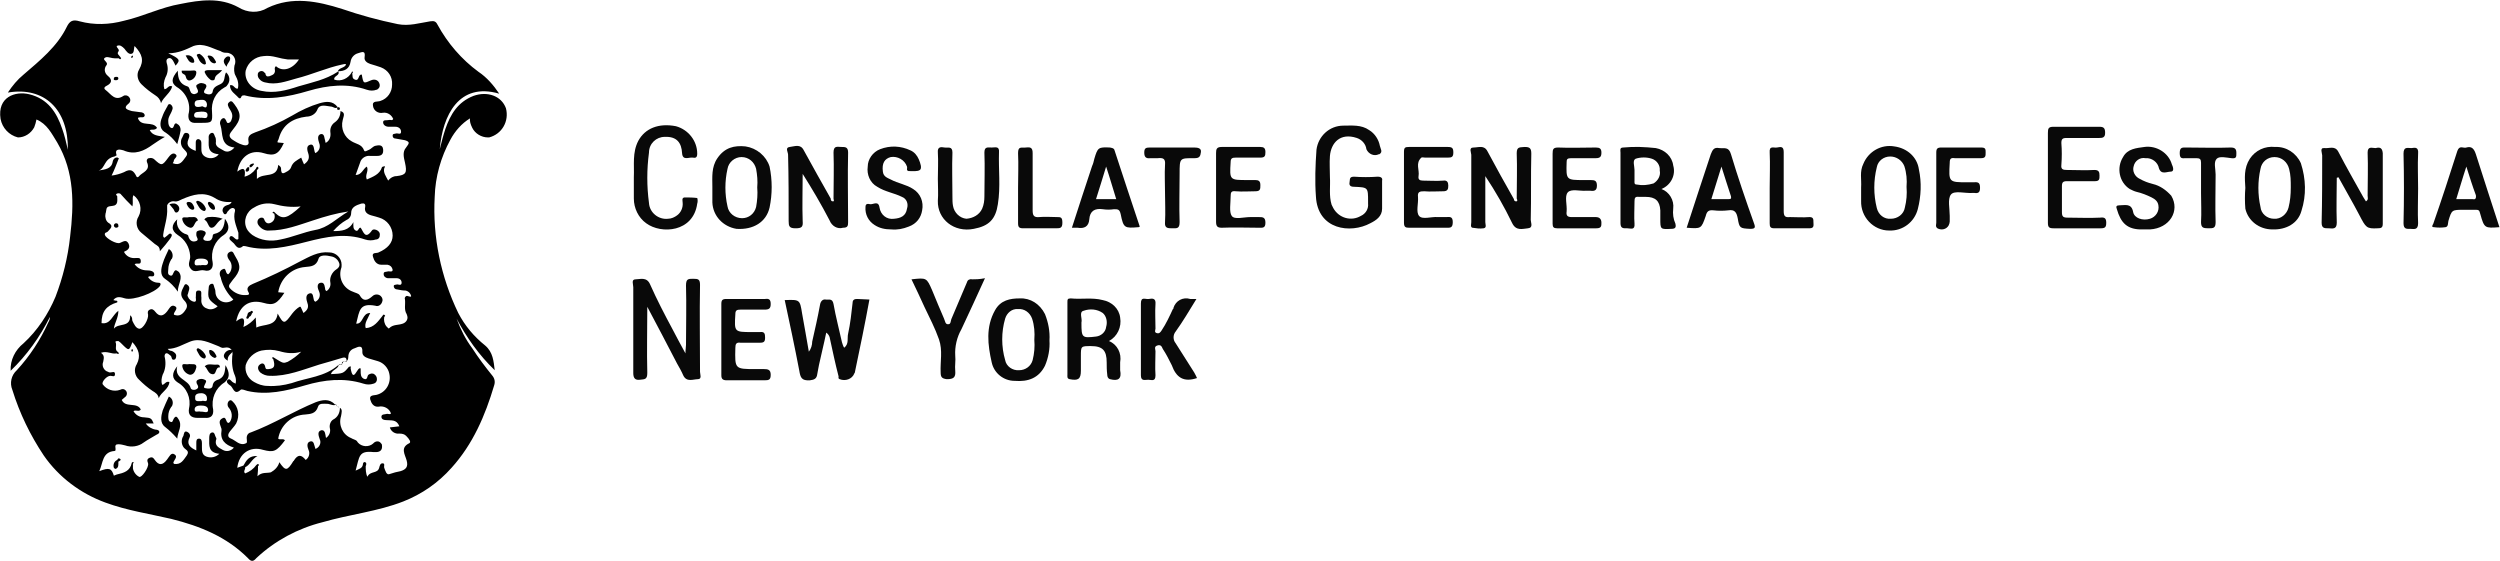 <?xml version="1.0" encoding="utf-8"?>
<!-- Generator: Adobe Illustrator 24.2.0, SVG Export Plug-In . SVG Version: 6.00 Build 0)  -->
<svg version="1.1" id="Layer_1" xmlns="http://www.w3.org/2000/svg" xmlns:xlink="http://www.w3.org/1999/xlink" x="0px" y="0px"
	 viewBox="0 0 445.7 100" style="enable-background:new 0 0 445.7 100;" xml:space="preserve">
<style type="text/css">
	.st0{fill:#090909;}
</style>
<g id="Estonia">
	<path class="st0" d="M115.4,54.7c0,4-0.1,7.9,0,11.8c0,1.2-0.5,1.1-1.3,1.2s-1.2-0.2-1.2-1.2c0-5.1,0-10.2,0-15.3
		c0-0.5-0.4-1.4,0.4-1.4s2-0.5,2.6,0.9c1.2,2.7,2.6,5.4,4,8c0.7,1.3,1.4,2.7,2.3,4.3c0-0.7,0.1-1.1,0.1-1.5c0-3.5,0.1-7.1,0-10.6
		c0-1.2,0.4-1.2,1.3-1.2s1.2,0.1,1.2,1.1c-0.1,5.2,0,10.3,0,15.5c0,0.4,0.4,1.3-0.4,1.3s-2,0.6-2.6-0.7c-0.3-0.7-0.7-1.4-1.1-2.1
		C119,61.5,117.2,58.1,115.4,54.7z"/>
	<path class="st0" d="M113,31.6c0.1-2.2-0.3-4.4,0.8-6.5c1.2-2.2,3.6-3.2,6.7-2.6c2.2,0.6,3.8,2.6,3.8,4.9c0,0.7-0.3,0.8-0.8,0.7
		c-0.7-0.1-1.8,0.6-1.9-0.8c-0.1-1.8-0.9-3-3.1-2.9c-1.5,0-2.8,1.2-2.8,2.8c-0.4,3-0.4,6,0,9c0.1,1.7,1.7,3,3.4,2.8
		c0.6,0,1.2-0.3,1.6-0.6c0.7-0.5,1.1-1.4,1-2.3c0-0.3-0.2-0.8,0.3-0.9c0.8,0,1.5,0,2.3,0.1c0.1,0.3,0.1,0.7,0,1
		c-0.7,5.1-6.4,5.5-9.1,3.5c-1.4-1-2.2-2.7-2.2-4.4C113,34.2,113,33,113,31.6z"/>
	<path class="st0" d="M152.8,53.3c-0.4,0-0.8,0.1-0.8,0.7c-0.2,1.8-0.4,3.7-0.8,5.5c-0.2,0.8,0.2,1.8-0.7,2.5
		c-0.2-0.3-0.3-0.7-0.4-1c-0.5-2.3-1.1-4.5-1.5-6.8c-0.2-1.1-0.9-0.7-1.4-0.8s-0.9,0.3-1,0.9c-0.4,2.2-0.9,4.4-1.4,6.6
		c0,0.6-0.2,1.3-0.6,1.8c-0.4-2.4-0.8-4.5-1.2-6.8c-0.4-2.5-0.4-2.5-3.1-2.4c0.9,4.2,1.8,8.4,2.6,12.6c0.2,1.2,0.4,1.8,1.9,1.7
		c0.8-0.1,1.2-0.3,1.3-1.1c0.1-0.5,0.2-1,0.3-1.6c0.4-1.9,0.9-3.8,1.3-5.8c0.3,0.2,0.5,0.5,0.6,0.8c0.5,2.3,1,4.7,1.6,7
		c0,0.2-0.1,0.4,0.2,0.5c1,0.4,2.2,0,2.6-1c0-0.1,0.1-0.1,0.1-0.2c0.9-4.3,1.8-8.6,2.6-13L152.8,53.3z"/>
	<path class="st0" d="M245.6,31.5c-1.4,0.1-2.8,0.1-4.2,0c-0.9,0-0.7,0.5-0.8,1s0.1,0.8,0.8,0.8c2.5,0.1,2.5,0.1,2.5,2.6
		c0,0.1,0,0.3,0,0.4c0.1,0.9-0.4,1.8-1.3,2.2c-1.7,1-3.9,0.4-4.9-1.4c-0.1-0.2-0.2-0.4-0.3-0.6c-0.5-1.6-0.2-3.3-0.3-4.9
		c0-1.3-0.1-2.5,0-3.8c0.2-2.3,1.8-4.2,4.8-3.2c0.9,0.3,1.6,1.1,1.7,2c0.4,0.9,1.4,1.3,2.2,0.9c0,0,0.1,0,0.1,0
		c0.7-0.4,0.2-1,0.1-1.5c-0.2-1.1-0.9-2.2-1.9-2.8c-1.4-1-3.1-0.8-4.6-0.8c-2.5,0-4.5,1.9-4.8,4.3c-0.2,2.8-0.3,5.6-0.1,8.3
		c0.3,6,6.2,6.7,9.7,4.8c1-0.5,2.1-1.2,2.1-2.6c0-1.7,0-3.3,0-5C246.5,31.8,246.3,31.5,245.6,31.5z"/>
	<path class="st0" d="M423.5,26.4c-0.6,0-1.4-0.4-1.4,0.8c0.1,2.6,0,5.1,0,7.7c0,0.3,0.2,0.7-0.3,1c-0.2-0.3-0.3-0.5-0.5-0.8
		c-1.5-2.7-3-5.3-4.4-8c-0.6-1.2-1.6-0.6-2.5-0.7s-0.4,0.9-0.4,1.3c0,4,0,8-0.1,12c0,1,0.5,1,1.2,1s1.5,0.3,1.5-1
		c-0.1-2.7,0-5.4,0-8l0.3-0.1c1.2,2.2,2.5,4.4,3.7,6.7s1.3,2.5,3.3,2.4c0.6,0,0.9-0.1,0.9-0.8c0-4.2,0-8.4,0-12.6
		C424.7,26.1,424,26.3,423.5,26.4z M422.1,36.2L422.1,36.2L422.1,36.2L422.1,36.2z"/>
	<path class="st0" d="M273,27.4c0-1-0.3-1.2-1.2-1.2c-0.8,0.1-1.4-0.1-1.4,1.1c0.1,2.7,0,5.4,0,8.1c0.1,0.2,0.2,0.5-0.1,0.5
		s-0.4-0.2-0.4-0.4c-1.6-2.8-3.2-5.7-4.7-8.5c-0.6-1.2-1.6-0.7-2.5-0.7s-0.4,0.9-0.4,1.3c0,4,0,8,0,12c0,0.3-0.2,0.9,0.2,1
		c0.7,0.1,1.3,0.2,2,0.1c0.6-0.1,0.3-0.7,0.3-1.1c0-2.7,0-5.5,0-8.2c1.8,2.7,3.4,5.5,4.8,8.4c0.7,1.4,1.8,1,2.8,0.9s0.5-1,0.5-1.5
		C273,35.2,272.9,31.3,273,27.4z"/>
	<path class="st0" d="M140.6,39.4c0,0.9,0.1,1.3,1.2,1.3s1.4-0.2,1.3-1.3c-0.1-2.8,0-5.6,0-8.4c1.7,2.7,3.3,5.4,4.8,8.3
		c0.4,1,1.4,1.6,2.4,1.3c0.8,0,0.9-0.3,0.9-1c0-4.1-0.1-8.2,0-12.4c0-1-0.5-1-1.2-1s-1.4-0.3-1.4,1c0.1,2.7,0,5.5,0,8.2
		c0,0.2,0.2,0.5-0.1,0.5s-0.4-0.2-0.4-0.5c-1.6-2.8-3.2-5.7-4.8-8.6c-0.6-1.2-1.6-0.7-2.5-0.6s-0.3,0.9-0.3,1.4
		C140.6,31.6,140.6,35.5,140.6,39.4z"/>
	<path class="st0" d="M374.4,38.8c-1.9,0.1-3.9,0-5.8,0c-0.8,0-1-0.2-1-1c0-1.5,0-3.1,0-4.6c0-0.7,0.2-0.9,0.9-0.9c1.7,0,3.3,0,5,0
		c0.8,0,0.8-0.4,0.8-1s-0.1-1-0.9-1c-1.6,0.1-3.2,0-4.9,0c-0.7,0-1.1-0.1-1-0.9c0.1-1.3,0.1-2.6,0-3.9c0-0.7,0.2-0.9,0.9-0.9
		c1.9,0,3.9,0,5.8,0c0.7,0,1.1-0.1,1.1-0.9s-0.2-1.1-1-1.1c-2.7,0-5.5,0-8.2,0c-0.9,0-1,0.3-1,1.1c0,2.6,0,5.3,0,7.9s0,5.4,0,8.1
		c0,0.8,0.2,1,1,1c2.8,0,5.6,0,8.4,0c0.8,0,1-0.2,1-1S375.2,38.7,374.4,38.8z"/>
	<path class="st0" d="M298.3,37.2c0.2-1.5-0.7-3-2.1-3.5c1.7-0.7,2.6-2.5,2.1-4.2c-0.2-1.6-1.5-2.8-3.1-3.1
		c-1.9-0.2-3.8-0.3-5.8-0.1c-0.7,0-0.5,0.5-0.5,0.9c0,4.2,0,8.4,0,12.6c0,1,0.6,0.9,1.2,0.9s1.4,0.4,1.3-0.8s0-2.7,0-4
		c0-0.6,0.1-0.9,0.8-0.8c0.4,0,0.8,0,1.2,0c1.7,0,2.5,0.7,2.6,2.4c0,0.5,0,1,0,1.5c0,1.9,0,1.9,2,1.8c0.8,0,0.8-0.4,0.7-0.9
		C298.3,39,298.2,38.1,298.3,37.2z M294.8,32.7c-1,0.3-2,0.4-3,0.2c-0.5,0-0.4-0.4-0.4-0.7c0-0.6,0-1.2,0-1.9s-0.4-1.7,0.2-2
		c0.9-0.3,2-0.3,2.9,0c0.9,0.3,1.5,1.2,1.4,2.1C296.1,31.3,295.6,32.2,294.8,32.7z"/>
	<path class="st0" d="M199.7,64.6c0.3-1.6-0.5-3.2-2-3.8c1.5-0.8,2.3-2.5,2-4.2c-0.2-1.6-1.5-2.8-3.1-3.1c-1.9-0.5-3.8-0.1-5.7-0.3
		c-0.6,0-0.6,0.2-0.6,0.7c0,4.3,0,8.6,0,12.9c0,0.3-0.1,0.7,0.4,0.8c1.5,0.3,2,0,2-1.5v-2.6c0-1.8,0-1.8,1.8-1.8
		c2.1,0,2.8,0.8,2.8,2.9c0,0.7,0,1.4,0.1,2.2c0,0.3,0.1,0.7,0.5,0.8c1.5,0.4,2.1-0.1,1.8-1.6C199.7,65.6,199.7,65.1,199.7,64.6z
		 M197.2,58.3c-0.1,0.9-0.9,1.6-1.8,1.7c-2.5,0.3-2.6,0.2-2.6-2.4c0,0,0-0.1,0-0.1c0.2-0.7-0.5-1.9,0.4-2.1c1.1-0.4,2.4-0.3,3.4,0.4
		C197.2,56.3,197.5,57.3,197.2,58.3z"/>
	<path class="st0" d="M337.7,26.1c-2.3-0.4-4.6,0.9-5.5,3.1c-0.7,1.4-0.3,2.8-0.4,4.2v2.4c-0.1,2.9,2.2,5.3,5,5.3
		c2.4,0.1,4.5-1.5,5.1-3.8c0.6-2.3,0.7-4.8,0.2-7.1C341.8,28,340,26.4,337.7,26.1z M339.6,37c-0.2,1.2-1.3,2-2.5,2
		c-1.2,0.1-2.2-0.7-2.5-1.9c-0.6-2.4-0.6-4.9,0-7.3c0.2-1.1,1.2-1.9,2.4-1.9c1.1,0,2.1,0.7,2.5,1.7c0.4,1.2,0.5,2.5,0.4,3.7
		C340,34.6,339.9,35.8,339.6,37z"/>
	<path class="st0" d="M181.8,53.2c-1.7,0-3.4,0.3-4.4,2.1c-1.7,3-1.3,6.2-0.6,9.3c0.4,1.9,2.1,3.3,4.1,3.3c2.4,0.2,4.3-0.5,5.4-2.7
		c0.6-1.4,0.9-3,0.8-4.5c0.1-1.6-0.2-3.2-0.8-4.7C185.4,54.2,183.7,53.1,181.8,53.2z M184.1,64.2c-0.3,1.1-1.3,1.8-2.4,1.8
		c-1.2,0.1-2.3-0.7-2.5-1.8c-0.7-2.4-0.7-5,0-7.4c0.3-1,1.2-1.8,2.3-1.7c1.1-0.1,2.1,0.6,2.5,1.7c0.4,1.2,0.5,2.5,0.4,3.8
		C184.5,61.8,184.4,63,184.1,64.2L184.1,64.2z"/>
	<path class="st0" d="M173.6,40.8c2.7-0.5,3.9-1.7,4.3-4.4c0.5-3.1,0.1-6.2,0.2-9.2c0.1-1.2-0.6-0.9-1.3-0.9s-1.3-0.2-1.3,0.9
		c0.1,2.6,0,5.2,0,7.8c0,0.8-0.1,1.5-0.4,2.2c-0.5,1.1-1.6,1.7-2.8,1.8c-1.2-0.1-2.2-1.1-2.4-2.3c-0.1-0.5-0.1-1.1-0.1-1.6
		c0-2.7-0.1-5.3,0-7.9c0-1.2-0.8-0.8-1.4-0.9s-1.3-0.2-1.2,0.9c0.1,1.6,0,3.1,0,4.7c0,1.3,0.1,2.6,0,3.9
		C167.1,39.1,170.1,41.5,173.6,40.8z"/>
	<path class="st0" d="M132.9,26.1c-2-0.2-3.7,0.2-5,2.1c-1.1,1.6-0.9,3.4-0.9,5.1c0,0.9,0,1.9,0,2.8c0.1,2.4,1.9,4.3,4.3,4.7
		c3,0.2,5.3-1.2,5.9-3.8c0.5-2.4,0.5-4.9,0-7.3C136.6,27.8,134.9,26.4,132.9,26.1z M134.8,36.9c-0.3,1.2-1.3,2-2.5,2
		c-1.3,0-2.4-0.9-2.6-2.1c-0.5-2.2-0.5-4.5,0-6.7c0.2-1.2,1.3-2.1,2.5-2.1c1.3,0,2.3,0.9,2.6,2.1c0.2,1.1,0.3,2.2,0.2,3.3
		C135.1,34.6,135,35.8,134.8,36.9z"/>
	<path class="st0" d="M405.6,26.2c-1.8-0.2-3.5,0.6-4.5,2.1c-1.1,1.7-0.9,3.5-0.8,5.2c-0.1,1.2-0.1,2.5,0,3.7
		c0.5,2.2,2.5,3.7,4.8,3.7c2.5,0.1,4.6-1.1,5.2-3.3c0.9-2.8,0.8-5.7-0.1-8.5C409.4,27.3,407.6,26.1,405.6,26.2z M408,37
		c-0.3,1.2-1.4,2.1-2.6,2c-1.2,0-2.3-0.9-2.4-2.1c-0.5-2.2-0.5-4.6,0-6.8c0.2-1.2,1.2-2.1,2.5-2.1c1.3,0,2.3,0.9,2.6,2.1
		c0.3,1.1,0.3,2.2,0.3,3.3C408.4,34.7,408.3,35.8,408,37z"/>
	<path class="st0" d="M209.6,61.2c-0.5-0.6-0.5-1.5,0-2.1c1.3-1.8,2.4-3.7,3.7-5.8c-0.4,0-0.8,0-1.1,0c-1.3-0.4-2.6,0.3-3,1.6
		c0,0.1,0,0.2-0.1,0.2c-0.6,1.3-1.2,2.6-2,3.8c-0.2,0.3-0.4,0.6-0.8,0.5c-0.6-0.1-0.3-0.6-0.3-0.8c0-1.5-0.1-3,0-4.4
		c0.1-1.1-0.6-1-1.2-0.9s-1.4-0.5-1.4,0.8c0,4.3,0,8.5,0,12.8c0,1.1,0.7,0.8,1.3,0.8s1.3,0.4,1.3-0.8c-0.1-1.4,0-2.9,0-4.3
		c0-0.3-0.3-0.8,0.3-1s0.8,0.1,1,0.6c0.6,0.9,1.1,1.9,1.6,2.9c0.8,2.2,2.1,3.1,4.5,2.3c-0.1-0.3-0.3-0.6-0.5-1
		C211.8,64.7,210.7,62.9,209.6,61.2z"/>
	<path class="st0" d="M197.9,26.3c-2.1-0.1-2.2,0-2.8,2c-0.1,0.4-0.2,0.9-0.4,1.3c-1.2,3.6-2.4,7.3-3.6,11c0.3,0,0.7,0,1,0
		c1.2,0.2,2-0.2,2.1-1.5c0.1-1.5,1-2,2.4-1.8c0.7,0.1,1.3,0.1,2,0c0.7,0,1,0,1.2,0.9c0.5,2.5,0.7,2.5,3.2,2.3c0,0,0.1,0,0.2-0.1
		c-1.5-4.5-3-9-4.5-13.6C198.6,26.4,198.3,26.4,197.9,26.3z M195.4,35.5c0.6-1.8,1.1-3.6,1.8-5.8c0.7,2.1,1.2,3.9,1.8,5.8H195.4z"/>
	<path class="st0" d="M308.6,27.5c-0.4-1.4-1.2-1-2.1-1.1c-1-0.2-1.2,0.4-1.5,1.1c-1.4,4.3-2.9,8.7-4.3,13.1
		c2.6,0.2,2.6,0.2,3.4-2.1c0.2-0.8,0.5-1.1,1.4-1c0.8,0.1,1.7,0.1,2.6,0c1.2-0.2,1.5,0.4,1.7,1.4c0.3,1.8,0.4,1.8,2.2,1.9
		c0.9,0,1-0.2,0.7-1C311.2,35.6,309.8,31.5,308.6,27.5z M308.1,35.5h-3l1.8-5.8c0.6,2,1.2,3.7,1.7,5.3
		C308.7,35.5,308.5,35.5,308.1,35.5z"/>
	<path class="st0" d="M441.4,27.5c-0.3-0.9-0.7-1.5-1.7-1.2c-0.5,0.2-1.2-0.5-1.6,0.6c-1.4,4.4-2.8,8.7-4.3,13
		c-0.1,0.2-0.4,0.6,0.1,0.6c0.7,0.1,1.4,0.1,2.1,0c0.5-0.1,0.4-0.7,0.5-1.1c0.6-2,0.6-2,2.8-2c0.6,0,1.2,0,1.9,0s0.8,0,1,0.8
		c0.7,2.5,0.8,2.5,3.4,2.3C444.2,36.2,442.8,31.9,441.4,27.5z M440.8,35.5c-0.9,0-1.8,0-2.9,0c0.6-1.9,1.1-3.7,1.8-5.8
		c0.6,1.9,1.1,3.5,1.7,5.1C441.5,35.5,441.2,35.6,440.8,35.5L440.8,35.5z"/>
	<path class="st0" d="M383.8,32.8c-0.8-0.2-1.6-0.5-2.3-0.9c-0.9-0.4-1.4-1.4-1.1-2.3c0.2-0.9,1.1-1.6,2.1-1.4
		c1.1-0.1,2.2,0.7,2.4,1.8c0.4,1.2,1.4,0.6,2.1,0.6s0.4-0.9,0.2-1.3c-0.6-2.1-2.8-3.4-4.9-3.1c-1.4,0.2-3,0.3-3.8,1.8
		c-1.2,1.9-0.7,4.5,1.2,5.7c0.4,0.2,0.8,0.4,1.2,0.5c0.9,0.2,1.9,0.6,2.7,1c0.6,0.3,1.1,0.7,1.2,1.4c0.2,1.1-0.5,2.1-1.5,2.4
		c-1.3,0.4-2.8-0.1-3-1.2c-0.3-1.6-1.4-1.2-2.4-1.2c-0.6,0-0.7,0.2-0.5,0.7c0.7,2.4,1.8,3.7,4.7,3.6c0.4,0,0.8,0,1.2,0
		c3.5-0.2,5.4-3.3,3.8-6C386.2,33.9,385.1,33.1,383.8,32.8z"/>
	<path class="st0" d="M164.4,37.5c0.3-1.5-0.3-3-1.6-3.8c-1.2-0.8-2.7-1-4-1.7c-0.6-0.3-1.3-0.5-1.4-1.4c-0.2-1.5,0.3-2.3,1.4-2.6
		c1.2-0.2,2.5,0.5,2.9,1.7c0.1,0.3-0.2,0.7,0.3,0.8c0.7,0,1.6,0.1,2-0.2s0.1-1.2-0.2-1.9c-0.3-0.7-0.8-1.3-1.5-1.6
		c-1.7-0.8-3.6-0.9-5.4-0.2c-1.3,0.5-2.2,1.8-2.2,3.1c-0.2,1.4,0.4,2.9,1.7,3.6c1.4,0.9,3,1.1,4.4,1.8c0.8,0.3,1.2,1.2,0.9,2.1
		c-0.2,1.3-1.1,1.7-2.3,1.8c-1.3,0.2-2.4-0.7-2.6-2c0,0,0,0,0,0c-0.2-1.3-1.1-0.5-1.7-0.6c-0.4-0.1-0.8-0.1-0.8,0.5
		c-0.1,1.3,0.5,2.5,1.6,3.2c0.9,0.6,1.9,0.8,3,0.8c1.1,0.1,2.1-0.1,3.1-0.5C163.4,39.9,164.2,38.8,164.4,37.5z"/>
	<path class="st0" d="M173.3,49.8c-0.4-0.1-0.8,0.1-0.9,0.5c-0.9,2.2-1.9,4.4-2.8,6.6c-0.1,0.3-0.1,0.9-0.5,0.9
		c-0.6,0.1-0.6-0.6-0.8-1c-0.7-1.6-1.4-3.3-2.1-5c-1-2.3-1-2.3-3.7-2c0.8,1.7,1.6,3.3,2.3,4.9c0.9,1.9,1.9,3.8,2.6,5.8
		s0.2,4,0.3,5.9c0,0.8,0.2,1.1,1.1,1.2c1.2,0,1.6-0.3,1.5-1.5c-0.1-0.9,0.1-1.8,0-2.7c-0.1-1.6,0.3-3.3,1.1-4.7c1.4-3,2.8-6,4.2-9.1
		C174.6,49.8,173.9,49.8,173.3,49.8z"/>
	<path class="st0" d="M224.4,38.7c-0.5,0-1,0-1.5,0c-1.2,0-2.8,0.5-3.3-0.2s-0.2-2.3-0.2-3.5c0-0.7,0.1-1,0.9-0.9
		c1.2,0.1,2.3,0,3.5,0c0.9,0,0.9-0.4,0.9-1.1s-0.3-0.9-0.9-0.9c-0.4,0-0.9,0-1.4,0c-3.2,0-3.2,0-3-3.2c0-0.7,0.3-0.8,0.9-0.8
		c1.5,0,3,0,4.4,0c0.8,0,0.9-0.3,0.9-1s-0.3-0.9-0.9-0.9c-2.3,0-4.6,0-6.9,0c-0.9,0-1,0.4-1,1.1c0,2,0,4,0,6s0,4.1,0,6.2
		c0,0.8,0.2,1.1,1,1.1c2.2-0.1,4.4,0,6.6,0c0.7,0,1.2,0.1,1.2-0.9S225.1,38.7,224.4,38.7z"/>
	<path class="st0" d="M136.2,65.8c-0.5,0-1,0-1.5,0c-3.7,0-3.7,0-3.6-3.8c0-0.7,0.2-1,0.9-0.9c1.2,0,2.3,0,3.5,0
		c0.7,0,0.9-0.2,0.9-0.9s-0.1-1.1-0.9-1c-0.4,0-0.9,0-1.4,0c-3.2,0-3.2,0-3-3.2c0-0.7,0.3-0.8,0.9-0.8c1.4,0,2.9,0,4.3,0
		c0.8,0,1.1-0.2,1.1-1s-0.3-1-1-0.9c-1.1,0-2.2,0-3.4,0s-2.3,0-3.5,0c-0.7,0-0.9,0.2-0.9,0.9c0,4.2,0,8.4,0,12.7
		c0,0.7,0.3,0.9,1,0.9c2.2,0,4.5,0,6.7,0c0.8,0,1.1-0.1,1.1-1S136.9,65.8,136.2,65.8z"/>
	<path class="st0" d="M280.1,28.2c1.5,0,3,0,4.4,0c0.8,0,1-0.3,1-1s-0.3-0.9-1-0.9c-2.2,0-4.5,0.1-6.7,0c-0.9,0-1,0.3-1,1.1
		c0,2,0,4,0,6c0,2.2,0,4.3,0,6.5c0,0.6,0.2,0.8,0.8,0.8c2.3,0,4.7,0,7,0c0.9,0,0.9-0.4,0.9-1s-0.3-1-1-1c-1.4,0-2.9,0-4.3,0
		c-0.8,0-1-0.3-0.9-1c0.1-1.2-0.4-2.7,0.2-3.4s2.2-0.2,3.3-0.3h0.7c0.7,0.1,1.2,0,1.2-0.9s-0.4-1-1.1-1c-0.4,0-0.8,0-1.2,0
		c-3.2,0-3.2,0-3.1-3.2C279.3,28.4,279.4,28.2,280.1,28.2z"/>
	<path class="st0" d="M257.8,38.7c-0.5,0-1,0-1.5,0c-1.1-0.1-2.7,0.5-3.3-0.2s-0.1-2.2-0.2-3.4c-0.1-0.9,0.3-1,1.1-1
		c1.1,0.1,2.2,0,3.4,0c0.8,0,0.9-0.4,0.9-1s-0.2-1-0.9-0.9c-1.2,0.1-2.4,0-3.6,0c-0.6,0-0.9-0.2-0.8-0.8c0.2-1.1-0.6-2.3,0.5-3.3
		c0.1-0.1,0.4,0,0.7,0c1.4,0,2.7,0,4,0c0.7,0,1-0.1,1-0.9s-0.2-1-1-1c-2.3,0-4.6,0-6.9,0c-0.7,0-0.9,0.1-0.9,0.9c0,4.2,0,8.4,0,12.6
		c0,0.8,0.3,0.9,0.9,0.9c1.1,0,2.2,0,3.4,0s2.1,0,3.2,0c0.7,0,1.2,0.1,1.2-1S258.4,38.7,257.8,38.7z"/>
	<path class="st0" d="M353.2,26.3c-2.4,0-4.8,0-7.1,0c-0.7,0-0.9,0.2-0.9,0.9c0,2.1,0,4.2,0,6.3s0,4.1,0,6.2c0,0.3-0.2,0.7,0.2,1
		c0.7,0.4,1.6,0.2,2-0.5c0.1-0.2,0.2-0.5,0.2-0.7v-1c0-1.3-0.4-3,0.2-3.8s2.5-0.2,3.9-0.3c0.1,0,0.2,0,0.3,0c0.7,0.1,1-0.1,1-0.9
		s-0.2-1.1-1.1-1c-0.4,0-0.7,0-1.1,0c-3.4,0-3.4,0-3.2-3.5c0-0.7,0.2-0.9,0.9-0.8c1.6,0,3.1,0,4.7,0c0.8,0,0.8-0.4,0.8-1
		S354,26.3,353.2,26.3z"/>
	<path class="st0" d="M212.9,26.3c-2.6,0-5.3,0-7.9,0c-0.7,0-1,0.1-1,0.9s0.3,1.1,1.1,1c0.4,0,0.9,0,1.3,0c1-0.1,1.4,0.1,1.3,1.2
		c-0.1,1.6,0,3.3,0,5s0.1,3.5,0,5.2c-0.1,1.1,0.5,1.1,1.3,1.1s1.3,0.1,1.3-1.1c-0.1-2.9,0-5.7,0-8.6s0-2.8,2.7-2.8
		c0.9,0,1-0.4,1.1-1.1S213.5,26.3,212.9,26.3z"/>
	<path class="st0" d="M397.7,26.3c-2.6,0.1-5.3,0-7.9,0c-0.7,0-1.2-0.1-1.2,1s0.5,0.9,1.1,0.9s1.3,0,1.9,0s0.8,0.2,0.8,0.8
		c0,1.8,0,3.6,0,5.4s0.1,3.5,0,5.2c0,1,0.4,1.1,1.3,1.1s1.3,0,1.3-1.1c-0.1-2.8,0-5.6,0-8.5c0-1-0.4-2.2,0.2-2.8
		c0.5-0.5,1.7-0.2,2.6-0.1s0.9-0.2,0.9-0.9S398.5,26.3,397.7,26.3z"/>
	<path class="st0" d="M322.6,38.7c-1.2,0.1-2.3,0-3.5,0c-0.9,0.1-1.1-0.2-1.1-1.1c0-3.5,0-7,0-10.5c0-1.1-0.6-0.9-1.2-0.8
		s-1.4-0.4-1.3,0.9c0.1,2.1,0,4.2,0,6.3s0,4.2,0,6.3c0,0.6,0.1,0.9,0.8,0.9c2.1,0,4.2,0,6.3,0c0.9,0,0.7-0.6,0.7-1.1
		S323.3,38.7,322.6,38.7z"/>
	<path class="st0" d="M188.4,38.7c-1,0-2.1-0.1-3.1,0s-1.2-0.3-1.2-1.2c0-3.4,0-6.8,0-10.2c0-1-0.4-1.1-1.2-1s-1.4-0.3-1.4,1
		c0.1,2.1,0,4.1,0,6.2s0,4.2,0,6.3c0,0.7,0.2,0.9,0.9,0.9c1.9,0,3.9,0,5.8,0c0.8,0,1.2,0,1.2-1S189.1,38.7,188.4,38.7z"/>
	<path class="st0" d="M429.9,26.4c-0.7,0-1.4-0.3-1.4,1c0.1,4.1,0.1,8.2,0,12.4c0,1.1,0.6,1,1.2,1s1.4,0.3,1.4-1c-0.1-2,0-4.1,0-6.2
		s-0.1-4.1,0-6.2C431.2,26.2,430.6,26.3,429.9,26.4z"/>
	<g>
		<path d="M33.1,13.6c0.1,0.5,0.4,0.9,0.9,0.7c0.6-0.2,1-0.8,1-1.4c0-0.5-0.7-0.3-1.1-0.3h0c-0.5,0-1,0-1.5,0
			C32.3,13.3,33,13.1,33.1,13.6z"/>
		<path d="M23.4,62.4c0,0.1,0.1,0.2,0.1,0.3c0.1,0,0.2-0.1,0.2-0.2c0-0.1-0.1-0.2-0.1-0.3C23.5,62.3,23.4,62.4,23.4,62.4z"/>
		<path d="M31.5,15.5c1.7,1,2.6,3,2.1,4.9c-0.1,1,0.3,1.6,1.4,1.5H36c1.8,0,1.9-0.1,1.8-1.9c-0.2-1.8,0.6-3.5,2.2-4.4
			c0.2-0.1,0.4-0.2,0.5-0.4c0.6-0.7,0.5-1.7-0.2-2.3c-0.4,0.7-0.1,1.7-1,2.1c-0.6,0.3-1.3,0.5-1.4,1.4c-0.1,0.5-0.8,0.5-1.2,0.3
			c-0.4-0.1-0.4-0.4-0.2-0.7s0.5-0.7,0.1-1c-0.4-0.2-0.9-0.3-1.3,0c-0.5,0.2-0.3,0.5-0.1,0.9c0.2,0.4,0.1,0.7-0.3,0.8
			c-0.3,0.2-0.8,0-0.9-0.3c-0.2-0.3-0.2-0.9-0.6-1c-1.3-0.4-1.7-1.3-1.7-2.8h0C30.5,14,30.5,14.8,31.5,15.5z M35.8,17.8
			c0.1,0,0.2,0,0.3,0c0.5,0,0.8,0.4,0.8,0.9c-0.1,1-0.8,0-1,0.3c-0.6,0.1-1.2,0.2-1.2-0.5C34.7,17.7,35.5,17.9,35.8,17.8z
			 M35.9,19.9c0.5,0,1.1,0,1.1,0.6c0,0.9-0.8,0.4-1.3,0.5c-0.4-0.1-1.1,0.2-1.1-0.5C34.7,19.8,35.4,20,35.9,19.9z"/>
		<path d="M20.9,82c-0.5,0.2-0.8,0.8-0.6,1.4c0.1,0.1,0.2,0.2,0.3,0.2c0.6-0.2,0.5-0.8,0.5-1.3c0.2-0.1,0.6-0.3,0.3-0.5
			S21,81.8,20.9,82z"/>
		<path d="M31.6,25.7c0.3-1.1,0.5-1.8,0.6-2.5c0-0.5-0.2-0.9-0.6-1.1c-0.2-0.2-0.4-0.1-0.5,0.1s-0.2,0.8-0.6,0.6S30,22.1,30,21.7
			c-0.1-0.8,0.5-1.4,0.7-2.1c0.2-0.4,0-0.8-0.3-1c-0.5-0.2-0.5,0.4-0.7,0.6c-0.3,0.5-0.6,1.1-0.8,1.7c-0.4,0.9-0.5,2,0.4,2.6
			C30.3,24.1,31,24.9,31.6,25.7z"/>
		<path d="M36.3,63.9c0.2,0.1,0.4-0.1,0.4-0.4c-0.2-0.6-0.7-1.1-1.3-1.4c-0.1,0-0.1,0-0.2,0c-0.1,0.1-0.2,0.2-0.1,0.4
			C35.4,63,35.6,63.7,36.3,63.9z"/>
		<path d="M31,74.6c-0.2,0.3-0.2,0.8-0.6,0.6c-0.4-0.1-0.4-0.6-0.4-1c0-0.6,0.2-1.2,0.5-1.6c0,0,0-0.1,0.1-0.1
			c0.4-0.6,0.2-1.5-0.5-1.8c-0.4,0.9-0.8,1.7-1.1,2.5c-0.3,1-0.5,2.2,0.4,2.9c0.8,0.6,1.5,1.3,2.2,2.1c0.1-1.3,1-2.3,0.2-3.5
			C31.6,74.4,31.4,74,31,74.6z"/>
		<path d="M36.5,65.3c0.5,0.4,0.6,1.3,1.3,1.4c0.9,0.2,0.5-1.3,1.4-1.2h0c0-0.5-0.3-0.5-0.5-0.5C37.9,65.1,37.1,64.7,36.5,65.3z"/>
		<path d="M38.2,63.8c0.1,0,0.4,0,0.4-0.3c-0.2-0.4-0.4-0.9-1-1.1l0,0c-0.2,0-0.4,0-0.3,0.3C37.3,63.2,37.7,63.6,38.2,63.8z"/>
		<path d="M44.9,29.2c-0.2,0.1-0.5,0.2-0.4,0.5c0.2,0.3,0.4,0,0.6-0.2l0,0c0.1-0.1,0.1-0.2,0.2-0.2C45.2,29,45.1,29.2,44.9,29.2z"/>
		<path d="M66.1,29.5C66.1,29.5,66.2,29.6,66.1,29.5L66.1,29.5L66.1,29.5C66.1,29.4,66.1,29.5,66.1,29.5z"/>
		<path d="M34.4,11.2c0.2,0,0.3-0.2,0.2-0.4h0c0,0,0,0,0-0.1c-0.2-0.6-0.8-1-1.5-0.8C33.5,10.6,33.7,11.2,34.4,11.2z"/>
		<path d="M20.8,13.7c-0.2,0-0.5,0-0.5,0.3c-0.1,0.3,0.2,0.3,0.3,0.3c0,0,0,0,0.1,0c0.2,0,0.4-0.1,0.4-0.3c0,0,0,0,0,0
			C21.1,13.8,21,13.7,20.8,13.7z"/>
		<path d="M44.2,29.8c-0.2,0.1-0.3,0.3-0.4,0.5c0,0.2,0,0.3,0.2,0.3v0c0.3,0,0.5-0.3,0.4-0.5C44.5,29.9,44.5,29.8,44.2,29.8z"/>
		<path d="M23.6,9.9c-0.1,0.1-0.1,0.1-0.2,0.2s0,0.2,0.1,0.2c0.1,0,0.2-0.1,0.2-0.2C23.7,10.1,23.7,9.9,23.6,9.9z"/>
		<path d="M41,10.2c-0.1-0.2-0.5-0.2-0.7,0c-0.6,0.5-0.5,1,0.1,1.7C40.5,11.2,41.2,10.9,41,10.2z"/>
		<path d="M38.2,11.3c0.2,0,0.4-0.2,0.3-0.3c-0.3-0.5-0.5-1.1-1.3-1.1c0,0-0.1,0-0.2,0.1C37.3,10.6,37.5,11.2,38.2,11.3z"/>
		<path d="M36.4,11.5c0.2,0,0.4-0.1,0.3-0.3c-0.1-0.7-0.5-1.2-1.1-1.6c-0.3,0-0.6,0.1-0.5,0.3C35.4,10.5,35.6,11.2,36.4,11.5z"/>
		<path d="M37.3,12.5c-0.3,0-0.9,0-0.8,0.4c0.2,0.5,0.6,1,1,1.3c0.2,0.2,0.8,0.2,0.8-0.2c0.1-0.7,0.8-0.8,1.3-1.5
			C38.6,12.5,38,12.5,37.3,12.5z"/>
		<path d="M33.8,66.8c0.9,0.1,1.1-1,1.2-1.3c0.1-0.8-0.8-0.5-1.3-0.6v0c-0.4,0.2-1.3-0.3-1.2,0.4C32.6,66,33.1,66.6,33.8,66.8z"/>
		<path d="M36.3,37.6c0.2,0.1,0.4-0.1,0.4-0.4c-0.2-0.6-0.7-1.2-1.4-1.4c-0.2,0-0.4,0.1-0.3,0.3C35.3,36.6,35.6,37.4,36.3,37.6z"/>
		<path d="M33.9,40.6c0.8,0.1,0.7-1.1,1.4-1.3c-0.3-0.9-1-0.5-1.6-0.6c-0.4,0.2-1.3-0.2-1.2,0.4C32.6,39.7,33.1,40.4,33.9,40.6z"/>
		<path d="M34.3,37.4c0.3,0,0.4-0.2,0.3-0.5c-0.2-0.5-0.4-0.9-1-0.9c-0.3,0-0.4,0.2-0.3,0.4C33.5,36.9,33.8,37.3,34.3,37.4z"/>
		<path d="M37.2,38.7c-0.4,0-0.9,0.4-0.7,0.5c0.7,0.4,0.6,1.5,1.3,1.4c0.7-0.1,0.9-1.2,1.9-1.6C38.9,38.7,38,38.6,37.2,38.7z"/>
		<path d="M31.7,37.8C31.7,37.7,31.7,37.7,31.7,37.8c0.4-0.4,0.3-0.9,0-1.2c-0.4-0.4-0.8-0.4-1.5-0.2c0.3,0.4,0.7,0.8,0.8,1
			C31.1,37.6,31.2,38.1,31.7,37.8z"/>
		<path d="M38.2,41.7c-0.4,0.1-0.2,0.5-0.4,0.8c-0.2,0.5-0.7,0.5-1.2,0.4c-0.6-0.2-0.3-0.6-0.1-0.9c0.2-0.3,0.3-0.6-0.1-0.8
			c-0.4-0.2-0.8-0.2-1.2,0C35,41.3,35,41.5,35,41.9s0.6,0.9-0.1,1.1c-0.7,0.2-1.1-0.2-1.3-0.8c0-0.2-0.1-0.3-0.3-0.4
			c-1.2-0.3-2-1.5-1.7-2.7c-1.1,1-1.1,2,0.1,2.8c1.3,0.8,2.1,2.2,2.2,3.7c0.1,0.8-0.6,1.5,0.1,2.3c0.7,0.9,1.6,0.1,2.4,0.3
			c1.1,0.3,1.7-0.4,1.5-1.5c-0.4-1.9,0.4-3.8,2-4.8c1-0.7,1.1-1.7,0.2-2.9C40,40.3,39.7,41.4,38.2,41.7z M35.8,47.3
			c-0.4-0.1-1.2,0.3-1.1-0.5c0-0.7,0.7-0.7,1.3-0.7c0.5,0,1.1,0.2,1.1,0.7C37,47.6,36.2,47.1,35.8,47.3z"/>
		<path d="M84.2,22.8c0.5,1,1.6,1.7,2.8,1.7c0.1,0,0.1,0,0.2,0c2.3-0.6,3.6-2.9,3-5.2c-0.8-2.2-3.3-3.1-5.8-2.2
			c-2.8,1.1-4.1,3.3-5,5.9c-0.4,1.2-0.7,2.4-1,3.6c0.5-6,3.4-12,10.6-9.9c-1-1.5-2.2-2.9-3.7-3.9c-3-2.2-5.5-5.1-7.3-8.4
			c-0.3-0.6-0.6-0.7-1.3-0.6c-1.9,0.3-3.8,0.9-5.8,0.5c-3.4-0.7-6.7-1.6-9.9-2.7c-4.4-1.4-8.9-2.3-13.3-0.2c-1.6,1-3.6,0.9-5.2-0.1
			C39.2-0.5,35.7,0,32.2,0.7c-3.5,0.6-6.6,2.2-10.1,3c-2.6,0.7-5.3,0.8-7.9,0.1c-1.3-0.4-1.8,0-2.3,1c-1.7,3.5-4.8,6-7.7,8.5
			c-1.1,0.9-2,2-2.8,3.2c6.5-1.1,10.8,3,10.7,10.2c-0.3-1.3-0.6-2.6-1-3.7c-1-3-2.6-5.4-5.9-6.2c-2.5-0.6-5.7,0.5-5.1,4.4
			c0.3,1.6,1.5,2.9,3.1,3.3c1.2,0,2.3-0.7,2.9-1.8c0.2-0.5,0.3-0.9,0.4-1.4c1.9,0.8,2.7,2.5,3.7,4.1c3.1,5.3,3,11,2.3,16.8
			c-0.4,3.7-1.3,7.3-2.6,10.7c-1.3,3.1-3.2,6-5.7,8.3c-1.5,1.2-2.4,3-2.3,4.9c2.9-2.8,5.2-6,7-9.6c0,0.3-0.1,0.7-0.3,1
			C7.2,60.6,5.3,63.5,3,66c-1,0.9-1.3,2.3-0.8,3.5c1.3,4.2,3.2,8.1,5.6,11.7c2.7,3.9,6.6,6.8,11,8.4c3.8,1.4,7.8,2,11.7,2.9
			c5.2,1.3,9.9,3.2,13.7,7c0.6,0.7,1,0.6,1.5,0c3.3-3.1,7.4-5.3,11.8-6.4c4.8-1.4,9.8-1.9,14.4-3.7c3.3-1.3,6.2-3.3,8.6-6
			c3.8-4.2,6-9.3,7.6-14.7c0.2-0.6,0.1-1.2-0.3-1.7c-1.3-1.6-2.5-3.2-3.6-4.9c-1.2-1.6-2.1-3.4-2.8-5.3c1.8,3.4,4,6.5,6.8,9.2
			c-0.2-1.6-0.3-3.2-1.7-4.4c-2-1.6-3.6-3.5-4.8-5.8c-3.1-6.4-4.6-13.6-4.2-20.7c0.1-3.6,1.1-7.1,2.8-10.2c0.8-1.5,2-2.9,3.5-3.8
			C83.7,21.6,83.9,22.2,84.2,22.8z M43.8,12.6c0.4-1.5,1.7-2.5,3.2-2.6c0.8-0.1,1.5,0,2.3,0.2c0.7,0.2,1.3,0.3,2,0.4
			c0.7,0,1.3,0,2,0c-1.1,1.7-2.9,2.3-4.1,1.2c-0.4,0.3-0.1,0.7-0.2,1c-0.1,0.5-0.5,0.6-1,0.8c-0.5,0.1-0.6-0.1-0.7-0.5
			c0-0.1,0-0.1-0.1-0.1c-0.2-0.3-0.5-0.4-0.8-0.3c-0.5,0.2-0.5,0.6-0.4,1c0.2,0.5,0.7,0.9,1.3,1c1.9,0.5,3.7-0.2,5.5-0.7
			c2.8-0.7,5.4-1.9,8.2-2.5c0.2,0,0.5-0.2,0.7,0c-0.3,0.7-1.3,0.5-1.5,1.3c-2.1,1.4-4.6,1.9-7,2.6c-2.1,0.7-4.3,1.3-6.6,0.8
			C44.8,15.9,43.5,14.3,43.8,12.6z M60.4,12.9L60.4,12.9L60.4,12.9L60.4,12.9z M20.4,27.9c0.1,0,0.3-0.2,0.4-0.2
			c-0.5-1.4,0.8-1,1.2-0.9c2,0.9,3.7,0.1,5.2-1c0.6-0.4,1.3-0.9,2.2-1.4c-1.2-0.2-2.2-0.2-2.7-1.2c0.4-0.2,0.9,0.1,1.3-0.4
			c-0.8-1.3-2.8-0.1-3.4-1.7c0-0.2,0.1-0.1,0.4-0.2c0.3,0,0.7,0.1,0.8-0.3c0-0.4-0.4-0.6-0.8-0.6c-0.5-0.1-1-0.1-1.5-0.2
			c-0.6-0.2-1.8-0.4-0.5-1.4c0,0,0,0,0,0c0.3-0.3,0.3-0.8,0-1.1c0,0,0,0,0,0c-0.2-0.3-0.7-0.4-1-0.2c-1.5,1-2.2-0.3-3.1-1
			c-0.3-0.2-0.5-0.5,0.1-0.8c0.8-0.4,1.2-1,0.2-1.8c-0.6-0.5-0.7-1.3-0.2-1.9c0.4-0.6-1.1-1-0.1-1.4c0.4-0.1,1,0.2,1.6,0.2
			c0.2,0,0.4,0,0.7,0c0.1,0.1,0.2,0.3,0.4,0c0,0-0.1-0.2-0.2-0.3c-0.2-0.3-0.6-0.5-0.3-0.9s-0.3-0.6-0.3-1c0.6-0.3,1,0.1,1.4,0.5
			c0.3,0.4,0.7,1,1.2,0.9c0.6-0.1,0.4-0.9,0.6-1.4c1.4,1.5,1.7,2.6,0.8,4.2c-0.5,0.8-0.3,1.9,0.4,2.6c0.8,0.8,1.6,1.4,2.5,2
			c0.5,0.3,0.9,0.8,1,1.4c0.5-1.2,1.7-1.8,2-3c-0.7-0.3-0.8,0.5-1.4,0.5c-0.2-0.7-0.1-1.4,0.2-2.1c0.4-0.7,0.5-1.5,0.3-2.3
			c-0.1-0.3-0.3-0.9,0.2-1.1c0.5-0.2,0.8,0.3,1,0.7c0.1,0.2,0.2,0.4,0.3,0.6c0.9-1,0.8-1.2-1.3-2.2c1.8,0,3.2-0.7,4.5-1.3
			c1.8-0.6,3.2,0.4,4.8,0.9c0.3,0.2,0.6,0.3,0.9,0.3c0.2,0,0.5,0,0.7,0.1c0.9,0.3,1.3,1.3,0.9,2.2c-0.1,0.6-0.1,1.3,0.2,1.8
			c0.4,0.7,0.6,1.5,0.4,2.3c-0.6,0.1-0.7-0.8-1.4-0.6c0,1.1,0.9,1.5,1.5,2.2c0.2,0.2,0.4,0.2,0.5-0.1s0.3-0.3,0.6-0.3
			c3.9,1,7.7,0.3,11.4-0.8c3.4-1,6.9-1.4,10.4-0.2c0.6,0.2,1.2,0.2,1.7,0c0.1,0,0.2,0,0.2-0.1c0.4-0.2,0.5-0.7,0.3-1.1
			c0-0.1-0.1-0.1-0.1-0.2c-0.3-0.4-0.8-0.5-1.3-0.3c-1.4,0.6-1.4,0.7-1.7-1c-0.7-0.1-0.4,1.2-1.2,0.9c-0.6-0.2-0.4-0.7-0.5-1.1
			c0-0.1,0.2-0.2,0.1-0.3s-0.2,0-0.2,0.1c-0.6,1.1-1.9,1.7-3.1,1.3c-0.2-0.7,1.1-0.7,0.7-1.5c1.1,0,2-0.4,2.2-1.7
			c0.1-0.7,0.6-1.3,1.3-1.5c0.7-0.2,1.4-0.6,1.2,0.7c-0.1,0.6,0.4,1,1,1.2c0.7,0.2,1.3,0.4,1.9,0.6c1.3,0.5,2.1,1.7,2,3.1
			c0,1.3-0.8,2.5-2.1,2.9c-0.5,0.2-1.5-0.1-1.3,0.9c0,0,0,0,0,0c0.1,0.8,0.9,1.4,1.8,1.2c0.8-0.1,1.5,0.4,1.8,1.1
			c-0.2,0.4-0.4,0.1-0.8,0.2c-0.4,0.1-1-0.1-1,0.4c0,0.5,0.5,0.8,1,0.8c0.4,0,0.8,0,1.2,0c0.5,0,1,0.3,1,0.9s-0.6,0.2-0.9,0.3
			s-0.6,0-0.6,0.4c0,0.3,0.2,0.5,0.5,0.5c0.6,0.1,1.1,0.2,1.7,0.3c0.9,0.3,0.8,0.5,0.2,1.3c-0.7,0.8-0.4,1.8-0.2,2.7
			c0.4,1.8,0.2,2.2-1.5,2.4c-0.6,0-1.1,0.3-1.5,0.8c-0.4-0.8-0.9-1.4-0.7-2.2c0.1-0.1,0.1-0.3,0.1-0.4c0,0-0.2,0.1-0.3,0.1
			c-0.1,0-0.2,0.1-0.2,0.1c-0.4,1.3-1.6,1.7-2.7,2.2c-0.4-0.8,0.4-1.5,0-2.3c-0.7,0.4-0.9,1.5-2,1.5c0.3-0.8,0.6-1.7,0.9-2.5
			c0.3-0.6,1-1,1.7-0.9c0.4,0,0.8,0,1.2,0c0.8,0,1.2-0.3,1.1-1.2c-0.1-0.9-0.9-0.7-1.4-0.6c-0.4,0.1-0.8,0.6-1.1,0.7
			c-0.3,0.1-0.8,0.5-0.9,0.1c-0.4-1.1-1.4-1.1-2.2-1.6c-1.3-0.7-2-2.3-1.6-3.8c0.1-0.6,0.6-1.3-0.4-1.6c0,0.8-0.3,1.5-1,2
			c-0.6,0.4-0.9,1.1-0.8,1.8c0.1,0.7-0.1,1.4-0.7,1.8c-0.3,0.1-0.2-0.1-0.2-0.2c-0.2-0.5-0.1-1.4-0.8-1.3c-0.7,0.2-0.5,1-0.3,1.6
			c0.3,0.7,0,1.5-0.7,1.8c-0.3-0.5-0.1-1.7-0.9-1.5c-0.8,0.2-0.5,1.1-0.3,1.7c0.2,0.8-0.1,1.3-0.8,1.8c-0.2-0.4-0.3-0.7-0.5-1.2
			c-0.8,0.5-1.5,0.8-1.8,1.7c-0.1,0.3-0.3,0.5-0.6,0.7c-0.6,0.3-1.2,0.9-1.2-0.5c0-0.2-0.2-0.4-0.5-0.6c-0.2,2.5-2.6,1.3-3.8,2.5
			v-1.6c0.2-0.1,0.4-0.3,0.2-0.5c-0.2-0.2-0.3,0.1-0.4,0.3c-0.5,0.7-1.2,1.2-2,1.4c0.2-1.2,0-1.9-1.3-0.9c0.5-2.7,2.4-4,4.7-3.3
			c1.9,0.6,2.7,0.2,3.6-1.8l-1.1-0.1c-0.1-0.3,0.2-0.5,0.2-0.7c0.7-2.5,2.5-3.6,4.9-3.9c0.9,0,1.7-0.5,2-1.3c0.4-1,1.5-0.6,2.4-0.5
			c0.4,0,0.8,0.5,1.2,0.1c-0.2,0.4-0.1,0.5,0.3,0.5c0.2-0.3,0.1-0.5-0.3-0.5c-0.9-1.2-2.1-1-3.2-0.7c-1.7,0.5-3.4,1.3-4.9,2.2
			c-2.1,1.2-4.3,2.2-6.6,3c-0.7,0.3-1.4,0.5-1.2,1.6c0.2,0.8-0.6,0.8-1.1,0.6c-0.7-0.2-1.3-0.6-1.9-1c-0.8-0.7-0.1-1.2,0.3-1.8
			c1.4-1.7,1.5-2.7,0.2-4.4c-0.2-0.2-0.4-0.7-0.8-0.5c-0.4,0.3-0.5,0.5-0.2,1.1c0.3,0.5,0.7,1,0.6,1.7c-0.1,0.4-0.2,0.9-0.6,1
			c-0.4,0.2-0.4-0.4-0.6-0.6c-0.1-0.2-0.3-0.3-0.5-0.2c-0.4,0.2-0.6,0.8-0.4,1.2c0.5,1.5-0.1,3.7,2.5,4c-0.7,0.8-1.4,0.9-2,0.5
			c-0.6-0.4-1.5-0.6-1.3-1.6c0-0.3,0-0.6-0.2-0.9c-0.1-0.3-0.2-0.7-0.6-0.6c0,0,0,0,0,0c-0.3,0.1-0.5,0.4-0.5,0.7
			c0.1,1.3-0.5,2.9,1.8,3.1c-0.5,0.7-1.5,0.9-2.3,0.5c-0.8-0.4-0.8-1-0.8-1.7c0-0.3,0-0.5,0-0.8s-0.1-0.6-0.5-0.7
			c-0.4,0-0.5,0.3-0.5,0.6v1.5c-1.1-0.4-1.8-0.9-1.3-2.1c0.2-0.4,0.3-1-0.3-1.1s-0.6,0.5-0.8,0.8c-0.4,0.6-0.3,1.5,0.2,2
			c0.4,0.5,1,0.8,0.4,1.5c-0.6,0.8-1,1.6-2.3,1.1c0.1-0.2,0.2-0.3,0.2-0.5c0.1-0.4,0.8-0.7,0.3-1.1s-1,0.2-1.3,0.6
			c-1.1,1.5-1.2,1.5-2.5,0.3c-0.2-0.2-0.6-0.3-0.9-0.2c0,0,0,0-0.1,0c-0.3,0.1-0.4,0.4-0.3,0.7c0.7,1.5-0.8,1.8-1.4,2.5
			c-0.1,0.2-0.4,0.3-0.5,0c-0.5-1-1-1.4-2.2-0.7c-0.7,0.3-1.4,0.5-2.2,0.6c0.5-1,0.9-2.1,1.3-3.1c-0.1,0-0.1,0-0.2-0.1
			c-0.4-0.1-0.8,0.2-0.9,0.7c-0.2,1.3-1.3,1.4-2.5,1.6C18.8,30,18.5,28.3,20.4,27.9z M48.9,38.1c0.2,0.7,0,1.3-0.6,1.6s-1,0-1.2-0.6
			c-0.1-0.3-0.5-0.4-0.8-0.2c-0.4,0.2-0.5,0.7-0.3,1.1c0.4,0.7,1.2,1.2,2,1.1c2.8,0,5.3-1,7.8-1.8c2.1-0.7,4.2-1.3,6.3-1.6
			c-2.2,1.3-3.6,2.9-5.9,3.3c-2.1,0.4-4.1,1.3-6.2,1.7c-1.7,0.4-3.5,0.2-5-0.8c-0.4-0.3-0.8-0.7-1-1.1c-0.7-1.4-0.1-3.1,1.3-3.8
			c1.1-0.7,2.4-0.9,3.6-0.6c1.5,0.4,3.1,0.6,4.7,0.4c-2.4,2.2-3.2,2.4-4.5,1.2c-0.2-0.2-0.3-0.4-0.5-0.1C48.5,38,48.8,38,48.9,38.1z
			 M73,79c-1.7,0.8-0.8,2-0.5,3.1s-0.1,1.6-1.1,1.9c-0.6,0.1-1.3,0.3-1.9,0.5c-0.6,0.3-0.8-0.6-1-1.1c-0.1-0.3,0.2-0.8-0.3-0.8
			c-0.4,0-0.5,0.4-0.6,0.8c-0.3,1.1-1.6,0.5-2.1,1.6c-0.3-0.6-0.3-1.3-0.3-1.9c0.1-0.2,0.2-0.6-0.1-0.7c-0.3-0.1-0.4,0.2-0.4,0.4
			c-0.1,0.7-0.7,0.8-1.3,1.1c0.7-2.5,0.5-3.6,3.2-3.3c0.1,0,0.3,0,0.4,0c0.8,0,1.2-0.4,1.1-1.2c0-0.2-0.1-0.3-0.2-0.4
			c-0.3-0.4-0.8-0.4-1.2-0.1c-0.1,0.1-0.3,0.3-0.5,0.4c-0.9,0.5-2.1,0.2-2.6-0.7c-0.2-0.2-0.7-0.3-1-0.5c-1.5-0.6-2.3-2.3-1.8-3.9
			c0.1-0.6,0.3-1.2-0.2-1.5c0,0.9-0.4,1.7-1.2,2.1c-0.5,0.3-0.7,1-0.6,1.5c0.2,0.7-0.1,1.4-0.7,1.8C58.2,78,58.1,78,58.1,78
			c-0.1-0.5-0.1-1.4-0.8-1.3c-0.8,0.2-0.5,1-0.3,1.6c0.3,0.6,0,1.3-0.5,1.6c-0.3,0.2-0.3,0.1-0.3,0c-0.2-0.5-0.2-1.4-0.9-1.2
			c-0.7,0.2-0.5,1-0.3,1.5c0.3,0.6,0.1,1.4-0.5,1.8c-0.8-1-1.4-1-2.1,0.1c0,0,0,0.1-0.1,0.1c-1.1,1.8-1.4,1.8-2.5,0.2
			c-0.2,0.8-0.8,1.4-1.5,1.8c-0.7,0.2-1.6-0.1-2.4,0.7c0.1-0.8,0.1-1.3,0.1-1.8c0.1-0.1,0.3-0.2,0-0.4c0,0-0.2,0.1-0.3,0.2
			c-0.5,0.7-1.2,1.2-2,1.5c-0.4-0.4,0.1-0.7,0-1.1c0.9-0.4,1.1-1.4,2.2-2c-1.5-0.1-2,0.8-2.5,1.7l-1.1,0.4c0.3-2.6,2.3-3.9,4.6-3.2
			c1.9,0.5,2.4,0.3,3.9-1.7c-0.3-0.4-0.9,0-1.2-0.3c0.4-2.4,2.4-4.2,4.8-4.3c0.9-0.1,1.9-0.1,2.3-1.4c0.2-0.7,1.1-0.5,1.8-0.5
			c0.5,0.1,1,0.4,1.5,0.1c-0.1,0.3,0,0.4,0.3,0.3c-0.1,0.2,0,0.3,0.1,0.3c0,0,0,0-0.1,0c0-0.3,0-0.3-0.3-0.3c0.1-0.3,0-0.3-0.3-0.3
			c-1-1.1-2.3-0.8-3.4-0.4c-3.9,1.6-7.6,3.9-11.6,5.4c-0.5,0.1-0.8,0.6-0.7,1.2c0,0.3,0.1,0.6-0.1,0.7c-1.1,0.6-1.9-0.5-2.7-0.8
			c-0.8-0.3-0.5-0.9-0.2-1.3s0.8-0.9,1.1-1.4c0.7-1.4,0.4-3-0.7-4c-0.2-0.2-0.4-0.2-0.6,0c-0.3,0.3-0.3,0.9,0,1.2
			c0.6,0.7,0.7,1.7,0.2,2.5c-0.1,0.1-0.2,0.2-0.3,0.2c-0.5-0.1-0.3-1.3-1.1-0.8c-0.7,0.4-0.4,1-0.2,1.6c0.1,0.2,0.1,0.3,0.1,0.5
			c-0.3,1.7,0.6,2.6,2.2,3.1c-0.5,0.6-1.3,0.8-2,0.4c-0.7-0.4-1.4-0.7-1.2-1.7c0.1-0.2,0.1-0.4,0-0.5c-0.2-0.3-0.2-1-0.7-0.9
			s-0.5,0.7-0.5,1.1c0,1.2-0.2,2.5,1.8,2.7c-0.6,0.6-1.5,0.8-2.3,0.5c-0.8-0.3-0.8-1-0.8-1.7c0-0.2,0-0.4,0-0.7
			c0-0.4-0.1-0.8-0.5-0.8c-0.5,0-0.5,0.4-0.5,0.8s0,0.8,0,1.3c-1.1-0.5-1.8-1.1-1.2-2.3c0,0,0,0,0,0c0.2-0.4,0-0.8-0.4-1
			c-0.6-0.3-0.6,0.4-0.7,0.7c-0.4,0.6-0.4,1.4,0,2c0.3,0.5,1.2,0.6,0.6,1.5c-0.6,0.8-1,1.7-2.3,1.5c0-0.1-0.1-0.2-0.1-0.2
			c0.1-0.5,0.9-1.1,0.2-1.5c-0.6-0.4-0.9,0.4-1.3,0.9c-0.8,1.1-1.5,1.1-2.2,0.1c-0.2-0.3-0.4-0.6-0.9-0.4s-0.5,0.5-0.3,1
			c0.2,0.7-1.2,2.7-1.6,2.4c-0.6-0.3-1-0.9-1.1-1.5c0-0.3,0-0.5,0-0.8c0-0.1,0.2-0.2,0.1-0.3c-0.1-0.1-0.2,0-0.3,0.1
			c-0.3,1.5-1.4,1.8-2.7,2.1c-0.2,0.1-0.3,0.1-0.5,0.2c-0.4-1.3-0.8-1.5-2.6-0.8c0.7-1.5,0.5-3.4,2.7-3.6c0.2,0,0.2-0.1,0.2-0.4
			c-0.1-0.6,0-0.8,0.5-0.8c0.4,0,0.8,0.1,1.2,0.2c1.1,0.4,2.4,0.2,3.3-0.5c0.7-0.5,1.5-0.9,2.3-1.4c0.2-0.1,0.5-0.2,0.5-0.5
			c0-0.3-0.4-0.4-0.6-0.4c-0.7-0.1-1.4-0.5-1.8-1.1h1.4c-0.4-0.9-0.4-1-1.7-1.1c-0.8,0-1.5-0.4-1.9-1.1c0.4-0.3,1,0.2,1.3-0.3
			c-0.7-1.4-2.7-0.2-3.4-1.7c0.2-0.2,0.5-0.4,0.7-0.6c0.3-0.3,0.3-0.8,0-1.1c-0.3-0.3-0.6-0.3-1-0.1c-1.1,0.4-2.4,0-3.1-1
			c-0.2-0.4,0.7-1.5,1.4-1.5c0.3,0,0.8,0.3,0.8-0.3s-0.5-0.3-0.8-0.3c-0.1,0-0.3,0-0.4-0.1c-0.8-0.2-1.2-1.1-0.9-1.8
			c0.1-0.6,0.3-1.1-0.4-1.6c1.1-0.4,1.9,0.3,2.8,0.1c0.1,0.1,0.3,0.1,0.4,0.1c0,0-0.1-0.2-0.1-0.3c-0.8-0.4-0.2-1.2-0.5-1.8
			c-0.1-0.2,0.3-0.2,0.5-0.2c0.2,0.1,0.4,0.3,0.6,0.5c1.3,1.3,1.3,1.3,1.9-0.3c1.2,1.3,1.5,2.5,0.8,3.9c-0.6,0.9-0.4,2.1,0.4,2.8
			c0.7,0.7,1.5,1.4,2.4,2c0.5,0.3,1,0.6,1.1,1.3c0.4-1.1,1.8-1.6,1.9-2.9c-0.7-0.2-0.8,0.5-1.3,0.5c-0.2-0.6-0.1-1.2,0.1-1.8
			c0.5-0.9,0.6-2,0.4-3c-0.1-0.2-0.1-0.7,0.2-0.8c0.3-0.1,0.5,0.2,0.8,0.4s0.1,0.9,0.7,0.7c0.2,0,0.3-0.4,0.3-0.5
			c0.1-0.5-0.3-0.8-0.7-1c-0.2-0.1-0.5,0-0.8-0.4c1.5,0,2.7-0.8,4-1.3c1.8-0.7,3.4,0.2,5,0.8c0.3,0.1,0.6,0.4,1,0.3
			c1.4-0.3,1.7,0.7,1.5,1.5c-0.1,1.2,0,2.4,0.5,3.5c0.2,0.5,0.2,1,0.1,1.4l-0.4-0.2c-0.4-0.2-0.6-0.8-1-0.5c-0.4,0.4,0.1,0.8,0.4,1
			c0.6,0.3,0.7,1.9,1.9,0.8c0.2-0.2,0.8,0.1,1.2,0.2c3.5,0.8,6.9,0,10.3-1c3.4-1,6.9-1.4,10.4-0.3c0.6,0.2,1.2,0.2,1.8,0
			c0.4-0.1,0.6-0.4,0.6-0.8c0-0.4-0.2-0.7-0.5-0.9c-0.3-0.2-0.7-0.1-1,0.1c-0.3,0.2-0.1,1.1-0.9,0.7c-0.5-0.3-0.5-0.8-0.5-1.4
			c0-0.1,0-0.2,0-0.4c-0.6-0.5-1.3,2.9-1.8-0.1c0.1-0.1,0-0.3,0-0.3c0,0-0.2,0.1-0.3,0.1c-1,1.2-1,1.2-3.2,1.3
			c0.2-0.8,1.3-0.9,1.4-1.7c0.1,0,0.2,0.1,0.2,0c0.3,0,0.6-0.3,0.6-0.6c0.7,0.2,0.9-0.3,0.9-0.8c0-0.7,0.4-1.3,1.1-1.5
			c0.7-0.3,1.5-0.7,1.4,0.7c0,0.6,0.5,0.9,1.1,1.1c0.6,0.2,1.1,0.3,1.7,0.5c1,0.3,1.8,1.2,2,2.2c0.4,1.7-0.6,3.4-2.3,3.8
			c-0.4,0.1-1.3,0-1.1,0.8c0.2,0.7,0.6,1.4,1.5,1.3c0.9-0.2,1.9,0.3,2.2,1.2c-0.2,0.3-0.5,0-0.8,0.1c-0.3,0.1-0.9,0-0.9,0.5
			c0,0.5,0.5,0.6,0.9,0.6c0.8,0.1,1.8-0.2,2.3,1.1l-1.7,0.2c0.2,0.7,0.9,1.2,1.7,1.1c0.5,0,0.9,0.1,1.2,0.4C73,78.3,73.3,78.8,73,79
			z M49.6,52.1c0.4-2.4,2.3-4.3,4.8-4.5c1-0.1,2-0.1,2.4-1.5c0.2-0.7,1.4-0.6,2.2-0.4c0.7,0.1,1.3,0.6,1.5,1.3
			c0.1,0.5-0.2,0.8-0.5,1c-0.8,0.5-1.3,1.5-1.1,2.4c0.1,0.6-0.2,1.2-0.7,1.5c-0.1-0.1-0.1-0.1-0.2-0.2c-0.1-0.5-0.1-1.4-0.8-1.3
			c-0.8,0.1-0.6,1-0.3,1.6c0.3,0.7,0,1.5-0.7,1.8c-0.1-0.1-0.1-0.1-0.2-0.2c-0.2-0.5-0.1-1.5-0.8-1.3c-0.8,0.2-0.6,1.1-0.4,1.7
			c0.3,0.8,0,1.3-0.7,1.8c-0.2-0.4-0.3-0.7-0.5-1.1c-0.1,0-0.2,0-0.2,0c-0.5,0.3-0.9,0.7-1.3,1.2c-1.4,1.9-1.5,2-2.6,0
			c-0.3,2.4-2.4,1.8-3.8,2.5c0-0.5-0.1-1.1-0.1-1.8c-0.6,0.7-1.3,1.3-2.2,1.7c0.3-1.4,0.1-2.1-1.3-1c0.6-2.9,2.4-4,4.9-3.3
			c1.7,0.5,2.4,0.2,3.7-1.8L49.6,52.1z M61,65.1c-0.2-0.3-0.5-0.2-0.7,0c-2.4,2.1-5.5,2.2-8.3,3.2c-1.4,0.4-2.9,0.6-4.3,0.5
			c-0.9,0-1.7-0.3-2.4-0.7c-1.1-0.6-1.7-1.8-1.5-3c0.4-1.3,1.5-2.3,2.8-2.6c1.1-0.2,2.1-0.2,3.2,0.1c1.3,0.4,2.6,0.5,3.9,0.1
			c-0.7,0.7-1.5,1.3-2.4,1.8c-0.8,0.3-0.8,0.3-2.4-0.7c-0.1-0.1-0.3-0.2-0.4,0c0.1,0.1,0.1,0.2,0.2,0.2c0.4,1.3,0.2,1.7-0.8,1.8
			c-0.3,0-0.5,0.1-0.6-0.3c-0.1-0.7-0.5-0.9-1-0.5c-0.5,0.4-0.3,1,0.1,1.4c0.5,0.4,1.1,0.6,1.7,0.6c3.1,0.1,5.9-1.1,8.8-2
			c1.4-0.4,2.8-0.8,4.1-1.2c0.7-0.2,0.8,0.1,0.8,0.7C61.2,64.4,60.8,64.4,61,65.1z M72.4,52.8c-0.2,0.1-0.3,0.4-0.2,0.6
			c0.1,0.9-0.2,1.8,0.3,2.6c0,0.1,0.1,0.2,0.1,0.3c0.2,0.6-0.2,1.2-0.8,1.4c-0.8,0.3-1.7,0.1-2.4,0.8c-0.2,0.2-0.3-0.2-0.5-0.3
			c-0.4-0.5-0.5-1.1-0.4-1.7c0-0.1,0.3-0.1,0.1-0.3s-0.3-0.1-0.4,0.1c-0.8,1-1.5,2.1-3,2.2c-0.3-0.9,0.4-1.7,0.8-2.7
			c-1.5,0-1.2,2-2.5,1.9c0.6-2.4,0.6-3.7,3.4-3.2c0.5,0.2,1-0.1,1.2-0.6c0.2-0.4,0.1-0.8-0.2-1.1c-0.4-0.4-1.1-0.4-1.5,0
			c-0.8,0.7-1.6,1.1-2.3-0.2c-0.2-0.3-0.8-0.4-1.2-0.6c-1.7-0.6-2.6-2.4-2.1-4.1c0.1-0.2,0.1-0.5,0.1-0.7c0-1.2-1-2.2-2.2-2.2
			c-2-0.2-3.6,0.8-5.2,1.6c-2.8,1.5-5.5,2.8-8.4,4c-0.7,0.3-1.3,0.7-0.8,1.5c0.3,0.5-0.2,0.5-0.4,0.5c-1.1,0.1-2.2-0.4-2.9-1.2
			c-0.5-0.5,0.2-1,0.5-1.5c1.4-1.6,1.5-2.5,0.5-4.1c-0.3-0.4-0.4-1.2-1-0.9c-0.7,0.3-0.5,1-0.1,1.5c0.6,0.7,0.5,1.9-0.2,2.5
			c-0.6-0.1-0.3-1.3-1-0.9c-0.7,0.3-0.6,1-0.3,1.6c0,0,0,0.1,0,0.1c0.4,1.4,1.1,2.6,2.2,3.7c-0.3,0.3-0.8,0.5-1.3,0.5
			c-1,0-1.9-0.8-1.9-1.9c0-0.3-0.1-0.5-0.2-0.8c-0.1-0.3-0.1-0.7-0.5-0.6s-0.5,0.4-0.5,0.8c-0.2,1.8-0.1,2,1.6,3.2
			c-0.5,0.5-1.3,0.7-1.9,0.4c-0.7-0.2-1.1-0.9-1-1.6c0-0.1,0-0.3,0-0.4c-0.1-0.5,0.2-1.2-0.4-1.2c-0.8-0.1-0.5,0.7-0.6,1.2
			c0,0.3,0.2,0.8-0.3,0.8c-0.5-0.1-0.9-0.4-1.1-0.9c-0.1-0.2-0.1-0.3,0-0.5c0.1-0.6,0.6-1.2-0.2-1.7c0,0,0,0,0,0
			c-0.2-0.1-0.3,0-0.4,0.1c-0.3,0.7-0.9,1.4-0.4,2.3c0.1,0.1,0.1,0.2,0.2,0.3c0.5,0.5,0.9,1.1,0.4,1.8c-0.5,0.8-1.1,1.3-2.1,0.9
			c-0.1-0.5,0.9-1.1,0.2-1.5c-0.7-0.4-1,0.4-1.4,0.9c-0.7,0.9-1.4,1-2.1,0.1c-0.3-0.4-0.6-0.6-1-0.4s-0.4,0.5-0.3,0.9
			c0.1,0.8-0.9,2.6-1.6,2.5c-0.6-0.1-0.9-0.8-1.2-1.4c-0.1-0.2,0.1-0.6-0.4-1c0.1,2.3-2.1,1.3-2.9,2.4c0.1-1,0.8-1.9,0.8-3.2
			c-1.1,0.8-1.4,2.5-3,2.2c0-2,0.8-3.1,2.8-3.7c0.1-0.3-0.1-0.3-0.3-0.3l-0.4-0.1c0.6-0.8,1.4-0.5,2.1-0.3c1.5,0.4,5.3-1,6.2-2.2
			c0.3-0.5,0-0.6-0.3-0.6c-0.7,0-1.4-0.4-1.8-1c0.3-0.4,1.1,0.2,1.1-0.5c0-0.6-0.8-0.7-1.3-0.7c-0.9,0-1.7-0.4-2.2-1.1
			c0.4-0.3,1.1,0.2,1.1-0.5S24.7,46,24.2,46c-0.9,0.1-1.7-0.3-2.1-1.1c0.7-0.3,1.2-0.7,0.8-1.5c-0.4-0.7-0.8-0.4-1.5-0.1
			c-0.6,0.3-2.5-0.8-2.7-1.4c-0.1-0.5,0.3-0.4,0.5-0.6c0.4-0.5,1.2-1,0.1-1.6c-0.4-0.3-0.6-0.9-0.5-1.5c0-0.2,0.1-0.3,0.1-0.5
			c0.1-0.8,0.2-0.9,1.2-1s0.8-1,0.8-1.6c0.1-0.2-0.5-0.4,0-0.6c0.3-0.1,0.6,0,0.7,0.2c0.6,0.7,1.2,1.3,2,2.1c0.2-0.8-0.1-1.5,0.2-2
			c1.2,0.9,1.6,2.5,0.9,3.8c-0.6,0.9-0.4,2.2,0.5,2.9c0.8,0.7,1.6,1.3,2.4,2c0.4,0.3,0.9,0.4,0.9,1.3c0.7-0.8,1.3-1.5,1.8-2.2
			c0.2-0.3,0.5-0.7,0.2-0.9c-0.3-0.2-0.5,0.2-0.8,0.4l-0.4,0.3c-0.3-0.2-0.2-0.4-0.2-0.6c0.2-1.5,0.8-3,0.7-4.7c0-0.2,0-0.4,0-0.5
			c0.2-0.5,0.8-0.8,1.3-0.7c0.6,0.1,0.9-0.2,1.4-0.4c1.9-0.8,3.8-1.4,5.8-0.2c0.9,0.6,1.9,0.8,3,0.7c-0.3,0.6-0.8,0.5-1.1,0.7
			c-0.4,0.2-0.6,0.6-0.5,1c0.1,0.2,0.2,0.5,0.4,0.5c0.4,0,0.3-0.4,0.6-0.6c0.2-0.3,0.6-0.6,0.9-0.5s0.3,0.3,0.3,0.5
			c-0.4,1.4,0.2,2.6,0.6,3.9c0,0.4,0,0.7,0,1.1c-0.1,0.1-0.2,0.1-0.3,0.1c-0.4-0.1-0.8-0.9-1.2-0.5c-0.3,0.5,0.2,0.7,0.7,1.2
			c0.4,0.5,0.8,1.2,1.6,0.5c0.1-0.1,0.3,0,0.5,0c3.7,1,7.4,0.1,10.9-0.8s6.9-1.6,10.4-0.4c0.6,0.2,1.3,0.2,1.9,0
			c0.4,0,0.7-0.3,0.7-0.7c0.1-0.4-0.1-0.7-0.4-0.9c-0.3-0.2-0.8-0.3-1,0c-1.2,1.7-1.5,0.2-2-0.5c-0.4-0.1-0.4,0.8-0.9,0.5
			c-0.5-0.3-0.4-0.8-0.4-1.5c-0.8,1.5-2.1,1.6-3.6,1.6c0.7-0.8,1.5-1.5,2.4-2c0.5-0.2,0.8-0.7,0.8-1.2c0-1.1,0.9-1.4,1.8-1.7
			c0.5-0.1,0.8,0,0.7,0.6c-0.2,0.9,0.4,1.3,1.1,1.5c0.5,0.1,1,0.3,1.4,0.4c1.4,0.4,2.4,1.7,2.4,3.2c0,1.3-0.9,2.3-2.5,3
			c-0.3,0.2-1.3-0.1-1,0.8c0.2,0.7,0.6,1.4,1.5,1.4c0.4,0,0.7,0,1.1,0c0.5,0.1,0.8,0.4,0.9,0.9c0,0.5-0.6,0.2-0.9,0.3
			s-0.7,0-0.7,0.4c0,0,0,0,0,0.1c0,0.4,0.4,0.7,0.8,0.7c0.5,0,1,0,1.5,0c0.5,0,0.9,0.3,0.9,0.8c0,0.6-0.6,0.3-0.8,0.3
			c-0.2,0.1-0.6,0-0.6,0.3c0,0.4,0.3,0.6,0.6,0.6c0.5,0.1,1,0.2,1.5,0.2c0.5,0.1,0.9,0.5,1,1C73.2,53.1,72.6,52.6,72.4,52.8z"/>
		<path d="M38,37.4c0.3,0,0.4-0.1,0.3-0.5c-0.1-0.4-0.4-0.7-0.9-0.9c-0.1,0-0.1,0-0.2,0c-0.1,0.1-0.2,0.2-0.1,0.4
			C37.3,36.9,37.6,37.3,38,37.4z"/>
		<path d="M31,48.5c-0.2,0.3-0.2,0.8-0.7,0.6S30,48.4,30,48c0-0.6,0.2-1.2,0.5-1.7c0,0,0-0.1,0.1-0.1c0.4-0.6,0.1-1.5-0.5-1.8
			c-0.4,0.9-0.8,1.6-1.1,2.6c-0.3,0.9-0.5,2.1,0.4,2.7c0.9,0.6,1.7,1.4,2.3,2.3c0-1.4,1-2.4,0.2-3.5C31.6,48.3,31.3,47.9,31,48.5z"
			/>
		<path d="M20.7,39.8C20.7,39.8,20.7,39.8,20.7,39.8c-0.2,0-0.4,0.2-0.4,0.4c0,0.2,0.2,0.4,0.4,0.4c0.3,0,0.5-0.2,0.4-0.4
			C21.1,40,21,39.8,20.7,39.8z"/>
		<path d="M45.4,55.2C45.4,55.2,45.3,55.3,45.4,55.2l0,0.2L45.4,55.2C45.5,55.3,45.5,55.2,45.4,55.2z"/>
		<path d="M68.6,82.2C68.6,82.2,68.5,82.3,68.6,82.2l0,0.2L68.6,82.2C68.7,82.2,68.7,82.2,68.6,82.2z"/>
		<path d="M44.6,55.6c-0.3,0-0.5,0.3-0.5,0.6c-0.1,0.2-0.3,0.5-0.1,0.6c0.2,0.1,0.4-0.1,0.4-0.3c0.3-0.1,0.4-0.3,0.5-0.6
			c0.1-0.1,0.2-0.2,0.2-0.3C44.9,55.3,44.8,55.4,44.6,55.6z"/>
		<path d="M41.6,62.5C41.6,62.5,41.6,62.5,41.6,62.5c-0.6-0.3-1.3,0-1.6,0.6c-0.2,0.4-0.1,0.8,0.6,1.2v0
			C40.5,63.3,41.3,63.1,41.6,62.5z"/>
		<path d="M39.1,67.6c-0.6,0.2-1.1,0.4-1.2,1.2c-0.1,0.6-0.8,0.5-1.3,0.4c-0.4-0.1-0.2-0.3-0.1-0.6c0.1-0.3,0.5-0.7,0-0.9
			c-0.4-0.2-0.8-0.2-1.2,0c-0.4,0.2-0.3,0.6-0.1,0.9c0.2,0.3,0.2,0.6-0.2,0.8s-0.9,0.1-1-0.2c-0.4-1.6-3-1.6-2.4-3.9
			c-1,1.2-1,2.2,0.1,2.9c1.6,0.9,2.4,2.8,2,4.6c-0.2,1.1,0.3,1.7,1.5,1.7c0.4,0,0.9,0,1.3,0c1.2,0.1,1.6-0.5,1.5-1.5
			c-0.4-1.9,0.4-3.8,2-4.8c1-0.8,1-1.7,0.2-3.1C40.1,66.1,40.1,67.1,39.1,67.6z M35.9,70.1c0.5,0,1,0.3,1,0.9
			c0.1,0.9-0.7,0.3-0.9,0.5c-0.6,0-1.3,0.2-1.2-0.6C34.7,70.2,35.4,70.1,35.9,70.1z M35.8,73.4c-0.4-0.2-1.1,0.3-1.1-0.4
			c0-0.6,0.6-0.7,1.1-0.7c0.6,0,1.3,0.1,1.3,0.8S36.2,73.3,35.8,73.4z"/>
	</g>
</g>
</svg>
